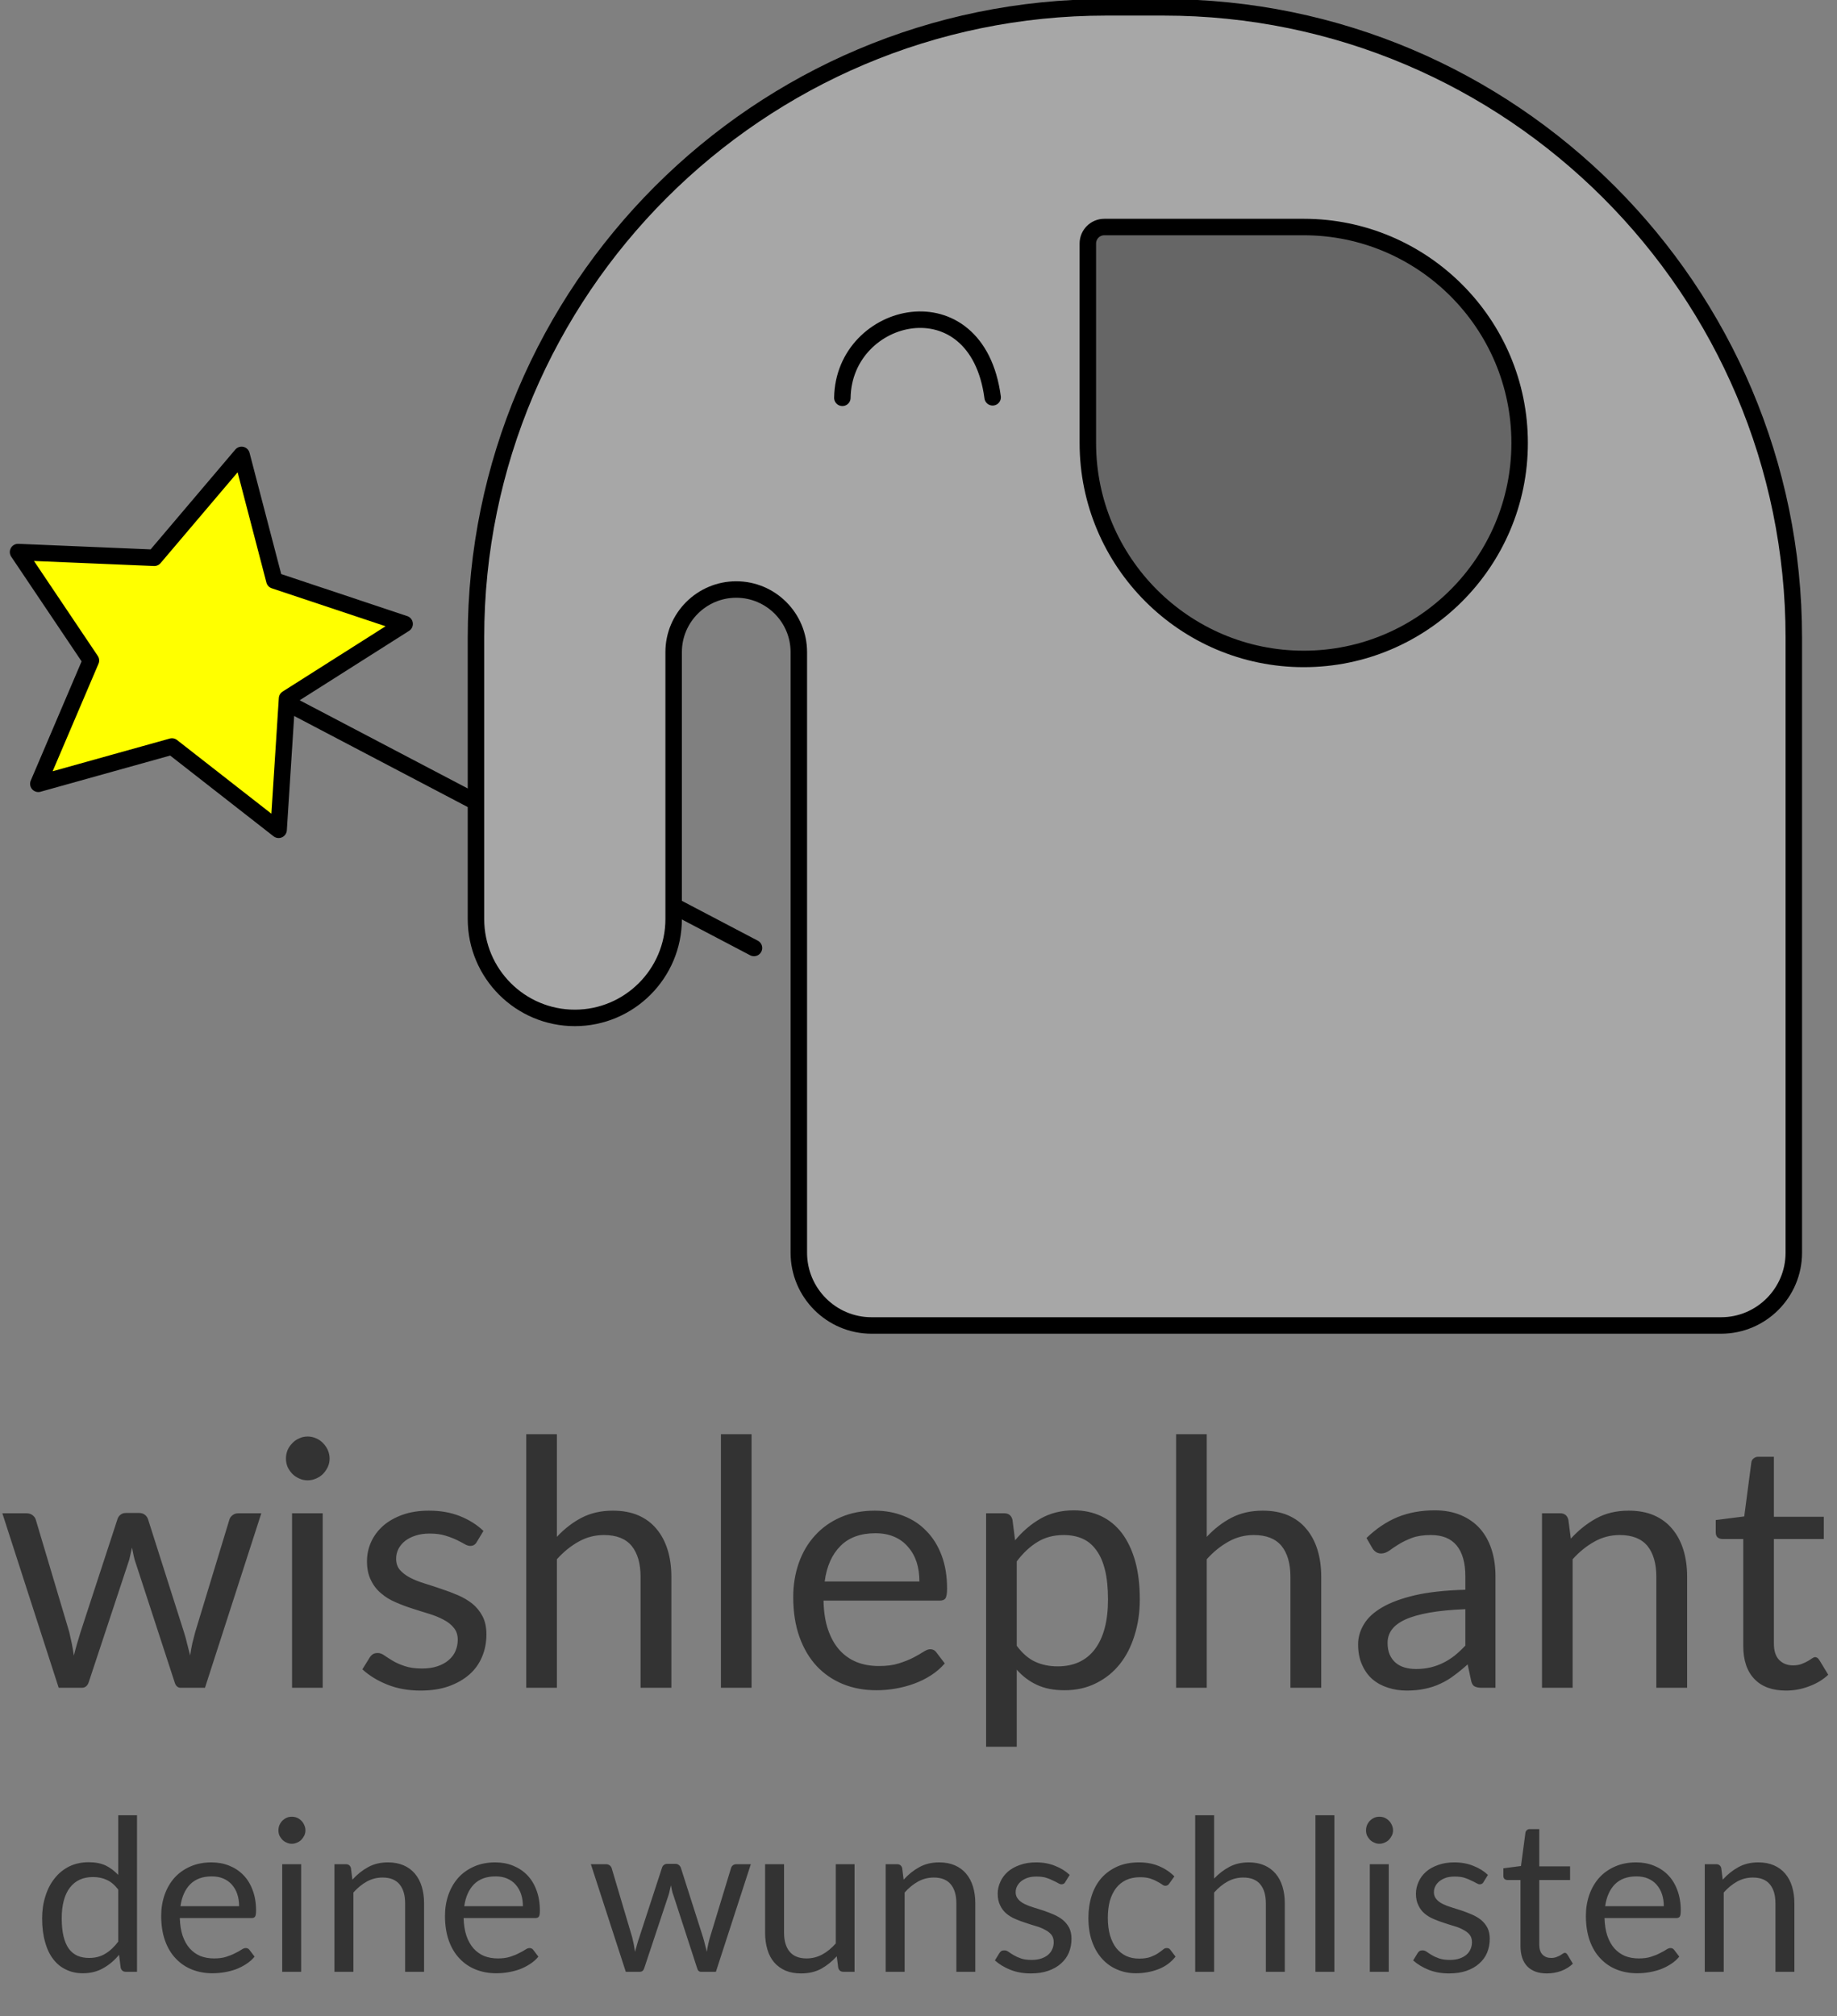 <?xml version="1.0" encoding="utf-8"?>
<svg viewBox="0 0 111.516 122.375" width="111.516px" height="122.375px" xmlns="http://www.w3.org/2000/svg">
  <rect x="0" y="0" width="111.516" height="122.375" fill="#808080" stroke="none"/>
  <g>
    <line style="stroke: rgb(0, 0, 0); stroke-linecap: round;" x1="17.264" y1="42.578" x2="45.77" y2="57.535"/>
    <polygon style="stroke-linejoin: round; stroke-linecap: round; fill: rgb(255, 255, 0); stroke: rgb(0, 0, 0);" points="1.096 33.506 9.367 33.853 14.665 27.609 16.656 35.23 24.563 37.867 17.425 42.395 16.913 50.362 10.439 45.307 2.327 47.571 5.52 40.087"/>
  </g>
  <g id="g3790" transform="matrix(1, 0, 0, 1, 14.133, -9.611)">
    <g transform="matrix(1, 0, 0, 1, 4.761, 0.057)">
      <path id="path4763" d="M 34.014 90 L 85.585 90 C 88.02 90 90 88.02 90 85.586 L 90 48.254 C 90 27.16 72.839 10 51.746 10 L 48.254 10 C 27.161 10 10 27.16 10 48.254 L 10 65.333 C 10 68.642 12.691 71.333 16 71.333 C 19.309 71.333 22 68.642 22 65.333 L 22 49.133 C 22 47.037 23.705 45.333 25.8 45.333 C 27.895 45.333 29.599 47.037 29.599 49.133 L 29.599 85.586 C 29.599 88.02 31.58 90 34.014 90 Z" style="fill: rgb(167, 167, 167); fill-opacity: 1; stroke: rgb(0, 0, 0); stroke-miterlimit: 4; stroke-dasharray: none; stroke-opacity: 1;"/>
      <path d="M 60.25 49.546 C 67.477 49.546 73.356 43.666 73.356 36.439 C 73.356 29.213 67.477 23.333 60.25 23.333 L 48.144 23.333 C 47.591 23.333 47.144 23.78 47.144 24.333 L 47.144 36.439 C 47.144 43.666 53.023 49.546 60.25 49.546 Z" id="path4799" style="fill: rgb(102, 102, 102); fill-opacity: 1; stroke: rgb(0, 0, 0); stroke-miterlimit: 4; stroke-dasharray: none; stroke-opacity: 1;"/>
      <path style="fill: none; stroke-linecap: round; stroke: rgb(0, 0, 0);" d="M 32.242 33.698 C 32.322 28.376 40.408 26.459 41.364 33.668"/>
    </g>
  </g>
  <path d="M 3.563 102.435 L 0.143 91.845 L 1.603 91.845 C 1.756 91.845 1.883 91.885 1.983 91.965 C 2.076 92.038 2.14 92.128 2.173 92.235 L 4.203 99.045 C 4.256 99.298 4.31 99.542 4.363 99.775 C 4.41 100.008 4.45 100.245 4.483 100.485 C 4.543 100.245 4.606 100.008 4.673 99.775 C 4.746 99.542 4.82 99.298 4.893 99.045 L 7.133 92.195 C 7.166 92.088 7.226 92.002 7.313 91.935 C 7.4 91.862 7.51 91.825 7.643 91.825 L 8.443 91.825 C 8.583 91.825 8.7 91.862 8.793 91.935 C 8.88 92.002 8.943 92.088 8.983 92.195 L 11.163 99.045 C 11.243 99.292 11.31 99.535 11.363 99.775 C 11.423 100.008 11.483 100.242 11.543 100.475 C 11.576 100.242 11.62 99.998 11.673 99.745 C 11.733 99.498 11.793 99.265 11.853 99.045 L 13.923 92.235 C 13.956 92.122 14.023 92.028 14.123 91.955 C 14.216 91.882 14.33 91.845 14.463 91.845 L 15.863 91.845 L 12.443 102.435 L 10.963 102.435 C 10.783 102.435 10.66 102.315 10.593 102.075 L 8.253 94.905 C 8.193 94.745 8.146 94.582 8.113 94.415 C 8.08 94.248 8.046 94.085 8.013 93.925 C 7.973 94.085 7.936 94.248 7.903 94.415 C 7.87 94.588 7.823 94.755 7.763 94.915 L 5.393 102.075 C 5.32 102.315 5.176 102.435 4.963 102.435 L 3.563 102.435 ZM 17.729 91.845 L 19.589 91.845 L 19.589 102.435 L 17.729 102.435 L 17.729 91.845 Z M 20.009 88.525 C 20.009 88.705 19.972 88.875 19.899 89.035 C 19.825 89.188 19.729 89.328 19.609 89.455 C 19.489 89.575 19.349 89.668 19.189 89.735 C 19.029 89.808 18.859 89.845 18.679 89.845 C 18.492 89.845 18.322 89.808 18.169 89.735 C 18.009 89.668 17.869 89.575 17.749 89.455 C 17.629 89.328 17.532 89.188 17.459 89.035 C 17.392 88.875 17.359 88.705 17.359 88.525 C 17.359 88.345 17.392 88.172 17.459 88.005 C 17.532 87.845 17.629 87.705 17.749 87.585 C 17.869 87.458 18.009 87.362 18.169 87.295 C 18.322 87.222 18.492 87.185 18.679 87.185 C 18.859 87.185 19.029 87.222 19.189 87.295 C 19.349 87.362 19.489 87.458 19.609 87.585 C 19.729 87.705 19.825 87.845 19.899 88.005 C 19.972 88.172 20.009 88.345 20.009 88.525 ZM 29.348 92.915 L 28.938 93.595 C 28.851 93.748 28.721 93.825 28.548 93.825 C 28.441 93.825 28.321 93.785 28.188 93.705 C 28.061 93.632 27.901 93.548 27.708 93.455 C 27.514 93.362 27.284 93.275 27.018 93.195 C 26.758 93.115 26.444 93.075 26.078 93.075 C 25.764 93.075 25.484 93.115 25.238 93.195 C 24.984 93.275 24.768 93.385 24.588 93.525 C 24.414 93.665 24.281 93.825 24.188 94.005 C 24.094 94.192 24.048 94.392 24.048 94.605 C 24.048 94.878 24.124 95.105 24.278 95.285 C 24.438 95.465 24.644 95.622 24.898 95.755 C 25.158 95.888 25.451 96.005 25.778 96.105 C 26.104 96.205 26.441 96.315 26.788 96.435 C 27.134 96.548 27.471 96.675 27.798 96.815 C 28.124 96.955 28.418 97.128 28.678 97.335 C 28.931 97.542 29.138 97.798 29.298 98.105 C 29.451 98.405 29.528 98.768 29.528 99.195 C 29.528 99.682 29.441 100.132 29.268 100.545 C 29.094 100.965 28.838 101.325 28.498 101.625 C 28.158 101.925 27.738 102.165 27.238 102.345 C 26.744 102.518 26.174 102.605 25.528 102.605 C 24.788 102.605 24.118 102.485 23.518 102.245 C 22.918 102.005 22.411 101.695 21.998 101.315 L 22.438 100.605 C 22.491 100.518 22.558 100.448 22.638 100.395 C 22.711 100.348 22.811 100.325 22.938 100.325 C 23.064 100.325 23.198 100.375 23.338 100.475 C 23.471 100.568 23.638 100.675 23.838 100.795 C 24.038 100.915 24.278 101.022 24.558 101.115 C 24.844 101.215 25.198 101.265 25.618 101.265 C 25.984 101.265 26.301 101.218 26.568 101.125 C 26.841 101.032 27.068 100.905 27.248 100.745 C 27.434 100.585 27.571 100.398 27.658 100.185 C 27.744 99.978 27.788 99.755 27.788 99.515 C 27.788 99.228 27.708 98.988 27.548 98.795 C 27.394 98.602 27.188 98.438 26.928 98.305 C 26.668 98.165 26.374 98.045 26.048 97.945 C 25.714 97.845 25.374 97.738 25.028 97.625 C 24.688 97.518 24.351 97.392 24.018 97.245 C 23.684 97.105 23.391 96.925 23.138 96.705 C 22.878 96.492 22.671 96.225 22.518 95.905 C 22.358 95.592 22.278 95.208 22.278 94.755 C 22.278 94.348 22.361 93.958 22.528 93.585 C 22.694 93.218 22.938 92.892 23.258 92.605 C 23.578 92.325 23.971 92.102 24.438 91.935 C 24.904 91.768 25.438 91.685 26.038 91.685 C 26.738 91.685 27.364 91.795 27.918 92.015 C 28.471 92.235 28.948 92.535 29.348 92.915 ZM 33.806 102.435 L 31.946 102.435 L 31.946 87.045 L 33.806 87.045 L 33.806 93.275 C 34.26 92.788 34.76 92.402 35.306 92.115 C 35.86 91.828 36.493 91.685 37.206 91.685 C 37.786 91.685 38.296 91.778 38.736 91.965 C 39.183 92.158 39.553 92.432 39.846 92.785 C 40.146 93.138 40.373 93.562 40.526 94.055 C 40.68 94.548 40.756 95.095 40.756 95.695 L 40.756 102.435 L 38.886 102.435 L 38.886 95.695 C 38.886 94.895 38.706 94.272 38.346 93.825 C 37.98 93.385 37.42 93.165 36.666 93.165 C 36.113 93.165 35.6 93.298 35.126 93.565 C 34.646 93.832 34.206 94.188 33.806 94.635 L 33.806 102.435 ZM 43.764 87.045 L 45.624 87.045 L 45.624 102.435 L 43.764 102.435 L 43.764 87.045 ZM 53.103 91.685 C 53.736 91.685 54.32 91.792 54.853 92.005 C 55.393 92.212 55.856 92.518 56.243 92.925 C 56.636 93.325 56.943 93.818 57.163 94.405 C 57.383 94.992 57.493 95.662 57.493 96.415 C 57.493 96.708 57.46 96.905 57.393 97.005 C 57.333 97.098 57.216 97.145 57.043 97.145 L 49.993 97.145 C 50.006 97.818 50.096 98.402 50.263 98.895 C 50.43 99.388 50.66 99.802 50.953 100.135 C 51.246 100.462 51.596 100.708 52.003 100.875 C 52.403 101.035 52.856 101.115 53.363 101.115 C 53.83 101.115 54.23 101.062 54.563 100.955 C 54.903 100.848 55.196 100.732 55.443 100.605 C 55.683 100.478 55.886 100.362 56.053 100.255 C 56.213 100.148 56.353 100.095 56.473 100.095 C 56.626 100.095 56.746 100.155 56.833 100.275 L 57.353 100.955 C 57.12 101.228 56.843 101.468 56.523 101.675 C 56.203 101.882 55.86 102.052 55.493 102.185 C 55.133 102.318 54.756 102.418 54.363 102.485 C 53.976 102.552 53.59 102.585 53.203 102.585 C 52.47 102.585 51.796 102.462 51.183 102.215 C 50.563 101.962 50.03 101.598 49.583 101.125 C 49.136 100.645 48.786 100.055 48.533 99.355 C 48.28 98.648 48.153 97.838 48.153 96.925 C 48.153 96.192 48.266 95.502 48.493 94.855 C 48.72 94.215 49.046 93.662 49.473 93.195 C 49.9 92.722 50.42 92.352 51.033 92.085 C 51.646 91.818 52.336 91.685 53.103 91.685 Z M 53.143 93.055 C 52.243 93.055 51.536 93.312 51.023 93.825 C 50.503 94.345 50.183 95.065 50.063 95.985 L 55.813 95.985 C 55.813 95.552 55.756 95.158 55.643 94.805 C 55.523 94.445 55.346 94.135 55.113 93.875 C 54.886 93.608 54.606 93.405 54.273 93.265 C 53.946 93.125 53.57 93.055 53.143 93.055 ZM 61.722 106.015 L 59.862 106.015 L 59.862 91.845 L 60.962 91.845 C 61.229 91.845 61.395 91.975 61.462 92.235 L 61.622 93.485 C 62.075 92.938 62.592 92.498 63.172 92.165 C 63.759 91.832 64.432 91.665 65.192 91.665 C 65.792 91.665 66.342 91.782 66.842 92.015 C 67.335 92.248 67.755 92.592 68.102 93.045 C 68.449 93.505 68.719 94.072 68.912 94.745 C 69.099 95.418 69.192 96.195 69.192 97.075 C 69.192 97.855 69.085 98.582 68.872 99.255 C 68.665 99.928 68.369 100.508 67.982 100.995 C 67.589 101.488 67.109 101.875 66.542 102.155 C 65.975 102.442 65.335 102.585 64.622 102.585 C 63.969 102.585 63.409 102.475 62.942 102.255 C 62.482 102.042 62.075 101.735 61.722 101.335 L 61.722 106.015 Z M 64.572 93.165 C 63.965 93.165 63.435 93.305 62.982 93.585 C 62.522 93.865 62.102 94.258 61.722 94.765 L 61.722 99.885 C 62.062 100.345 62.435 100.668 62.842 100.855 C 63.249 101.042 63.702 101.135 64.202 101.135 C 65.189 101.135 65.945 100.785 66.472 100.085 C 66.999 99.378 67.262 98.375 67.262 97.075 C 67.262 96.382 67.202 95.788 67.082 95.295 C 66.962 94.802 66.785 94.398 66.552 94.085 C 66.325 93.765 66.045 93.532 65.712 93.385 C 65.379 93.238 64.999 93.165 64.572 93.165 ZM 73.256 102.435 L 71.396 102.435 L 71.396 87.045 L 73.256 87.045 L 73.256 93.275 C 73.709 92.788 74.209 92.402 74.756 92.115 C 75.309 91.828 75.943 91.685 76.656 91.685 C 77.236 91.685 77.746 91.778 78.186 91.965 C 78.633 92.158 79.003 92.432 79.296 92.785 C 79.596 93.138 79.823 93.562 79.976 94.055 C 80.129 94.548 80.206 95.095 80.206 95.695 L 80.206 102.435 L 78.336 102.435 L 78.336 95.695 C 78.336 94.895 78.156 94.272 77.796 93.825 C 77.429 93.385 76.869 93.165 76.116 93.165 C 75.563 93.165 75.049 93.298 74.576 93.565 C 74.096 93.832 73.656 94.188 73.256 94.635 L 73.256 102.435 ZM 90.784 95.665 L 90.784 102.435 L 89.954 102.435 C 89.774 102.435 89.63 102.408 89.524 102.355 C 89.41 102.295 89.337 102.175 89.304 101.995 L 89.094 101.015 C 88.814 101.268 88.54 101.492 88.274 101.685 C 88.014 101.885 87.737 102.052 87.444 102.185 C 87.15 102.325 86.837 102.428 86.504 102.495 C 86.17 102.568 85.804 102.605 85.404 102.605 C 84.99 102.605 84.604 102.545 84.244 102.425 C 83.89 102.312 83.58 102.142 83.314 101.915 C 83.047 101.682 82.837 101.388 82.684 101.035 C 82.524 100.688 82.444 100.275 82.444 99.795 C 82.444 99.375 82.56 98.972 82.794 98.585 C 83.02 98.198 83.39 97.855 83.904 97.555 C 84.417 97.255 85.087 97.008 85.914 96.815 C 86.74 96.628 87.754 96.518 88.954 96.485 L 88.954 95.665 C 88.954 94.845 88.777 94.222 88.424 93.795 C 88.077 93.375 87.557 93.165 86.864 93.165 C 86.41 93.165 86.03 93.222 85.724 93.335 C 85.41 93.455 85.14 93.585 84.914 93.725 C 84.687 93.865 84.494 93.995 84.334 94.115 C 84.167 94.228 84.004 94.285 83.844 94.285 C 83.717 94.285 83.607 94.252 83.514 94.185 C 83.42 94.118 83.347 94.035 83.294 93.935 L 82.954 93.345 C 83.54 92.778 84.17 92.355 84.844 92.075 C 85.524 91.802 86.274 91.665 87.094 91.665 C 87.687 91.665 88.214 91.762 88.674 91.955 C 89.134 92.148 89.52 92.418 89.834 92.765 C 90.147 93.118 90.384 93.542 90.544 94.035 C 90.704 94.528 90.784 95.072 90.784 95.665 Z M 85.954 101.295 C 86.28 101.295 86.58 101.262 86.854 101.195 C 87.127 101.128 87.384 101.035 87.624 100.915 C 87.864 100.795 88.094 100.648 88.314 100.475 C 88.534 100.295 88.747 100.095 88.954 99.875 L 88.954 97.665 C 88.1 97.698 87.374 97.768 86.774 97.875 C 86.174 97.982 85.684 98.122 85.304 98.295 C 84.93 98.468 84.657 98.675 84.484 98.915 C 84.317 99.148 84.234 99.412 84.234 99.705 C 84.234 99.985 84.277 100.225 84.364 100.425 C 84.457 100.632 84.58 100.798 84.734 100.925 C 84.887 101.052 85.067 101.145 85.274 101.205 C 85.487 101.265 85.714 101.295 85.954 101.295 ZM 95.468 102.435 L 93.608 102.435 L 93.608 91.845 L 94.708 91.845 C 94.974 91.845 95.141 91.975 95.208 92.235 L 95.358 93.385 C 95.818 92.878 96.331 92.468 96.898 92.155 C 97.464 91.842 98.121 91.685 98.868 91.685 C 99.448 91.685 99.958 91.778 100.398 91.965 C 100.844 92.158 101.214 92.432 101.508 92.785 C 101.808 93.138 102.034 93.562 102.188 94.055 C 102.341 94.548 102.418 95.095 102.418 95.695 L 102.418 102.435 L 100.548 102.435 L 100.548 95.695 C 100.548 94.895 100.368 94.272 100.008 93.825 C 99.641 93.385 99.081 93.165 98.328 93.165 C 97.774 93.165 97.261 93.298 96.788 93.565 C 96.308 93.832 95.868 94.188 95.468 94.635 L 95.468 102.435 ZM 108.425 102.605 C 107.592 102.605 106.952 102.372 106.505 101.905 C 106.052 101.438 105.825 100.765 105.825 99.885 L 105.825 93.405 L 104.555 93.405 C 104.442 93.405 104.345 93.372 104.265 93.305 C 104.192 93.238 104.155 93.135 104.155 92.995 L 104.155 92.255 L 105.885 92.035 L 106.315 88.765 C 106.329 88.658 106.375 88.575 106.455 88.515 C 106.529 88.448 106.625 88.415 106.745 88.415 L 107.685 88.415 L 107.685 92.055 L 110.715 92.055 L 110.715 93.405 L 107.685 93.405 L 107.685 99.755 C 107.685 100.202 107.795 100.535 108.015 100.755 C 108.229 100.968 108.505 101.075 108.845 101.075 C 109.039 101.075 109.209 101.048 109.355 100.995 C 109.495 100.942 109.619 100.885 109.725 100.825 C 109.832 100.765 109.922 100.708 109.995 100.655 C 110.069 100.602 110.132 100.575 110.185 100.575 C 110.285 100.575 110.372 100.635 110.445 100.755 L 110.985 101.645 C 110.665 101.945 110.279 102.178 109.825 102.345 C 109.372 102.518 108.905 102.605 108.425 102.605 Z" transform="matrix(1, 0, 0, 1, 0, 0)" style="fill: rgb(51, 51, 51); white-space: pre;"/>
  <path d="M 8.317 119.672 L 7.637 119.672 C 7.477 119.672 7.374 119.592 7.327 119.432 L 7.227 118.642 C 6.947 118.982 6.627 119.252 6.267 119.452 C 5.907 119.659 5.494 119.762 5.027 119.762 C 4.654 119.762 4.317 119.689 4.017 119.542 C 3.71 119.402 3.45 119.192 3.237 118.912 C 3.017 118.632 2.85 118.282 2.737 117.862 C 2.617 117.449 2.557 116.972 2.557 116.432 C 2.557 115.945 2.624 115.495 2.757 115.082 C 2.884 114.669 3.07 114.309 3.317 114.002 C 3.557 113.695 3.85 113.455 4.197 113.282 C 4.55 113.109 4.947 113.022 5.387 113.022 C 5.787 113.022 6.13 113.089 6.417 113.222 C 6.697 113.362 6.95 113.552 7.177 113.792 L 7.177 110.172 L 8.317 110.172 L 8.317 119.672 Z M 5.417 118.832 C 5.79 118.832 6.117 118.745 6.397 118.572 C 6.677 118.405 6.937 118.162 7.177 117.842 L 7.177 114.682 C 6.964 114.402 6.73 114.205 6.477 114.092 C 6.23 113.979 5.954 113.922 5.647 113.922 C 5.034 113.922 4.564 114.139 4.237 114.572 C 3.91 115.005 3.747 115.625 3.747 116.432 C 3.747 116.852 3.784 117.215 3.857 117.522 C 3.93 117.822 4.037 118.072 4.177 118.272 C 4.324 118.465 4.5 118.609 4.707 118.702 C 4.914 118.789 5.15 118.832 5.417 118.832 ZM 12.835 113.032 C 13.229 113.032 13.589 113.099 13.915 113.232 C 14.249 113.365 14.535 113.555 14.775 113.802 C 15.015 114.049 15.202 114.352 15.335 114.712 C 15.475 115.079 15.545 115.492 15.545 115.952 C 15.545 116.139 15.525 116.262 15.485 116.322 C 15.445 116.382 15.372 116.412 15.265 116.412 L 10.915 116.412 C 10.929 116.825 10.985 117.182 11.085 117.482 C 11.192 117.789 11.335 118.045 11.515 118.252 C 11.695 118.452 11.909 118.605 12.155 118.712 C 12.409 118.812 12.689 118.862 12.995 118.862 C 13.282 118.862 13.529 118.829 13.735 118.762 C 13.949 118.695 14.129 118.622 14.275 118.542 C 14.429 118.469 14.555 118.399 14.655 118.332 C 14.755 118.265 14.842 118.232 14.915 118.232 C 15.009 118.232 15.082 118.265 15.135 118.332 L 15.455 118.752 C 15.315 118.925 15.145 119.075 14.945 119.202 C 14.752 119.329 14.542 119.435 14.315 119.522 C 14.089 119.602 13.855 119.662 13.615 119.702 C 13.375 119.742 13.135 119.762 12.895 119.762 C 12.449 119.762 12.032 119.685 11.645 119.532 C 11.265 119.379 10.939 119.155 10.665 118.862 C 10.385 118.569 10.169 118.205 10.015 117.772 C 9.862 117.339 9.785 116.839 9.785 116.272 C 9.785 115.819 9.855 115.392 9.995 114.992 C 10.135 114.599 10.335 114.255 10.595 113.962 C 10.855 113.675 11.175 113.449 11.555 113.282 C 11.935 113.115 12.362 113.032 12.835 113.032 Z M 12.855 113.882 C 12.302 113.882 11.865 114.042 11.545 114.362 C 11.232 114.682 11.035 115.125 10.955 115.692 L 14.515 115.692 C 14.515 115.425 14.479 115.182 14.405 114.962 C 14.332 114.742 14.222 114.549 14.075 114.382 C 13.935 114.222 13.762 114.099 13.555 114.012 C 13.355 113.925 13.122 113.882 12.855 113.882 ZM 17.132 113.142 L 18.282 113.142 L 18.282 119.672 L 17.132 119.672 L 17.132 113.142 Z M 18.542 111.092 C 18.542 111.199 18.519 111.302 18.472 111.402 C 18.426 111.495 18.366 111.582 18.292 111.662 C 18.219 111.735 18.132 111.792 18.032 111.832 C 17.932 111.879 17.826 111.902 17.712 111.902 C 17.599 111.902 17.496 111.879 17.402 111.832 C 17.302 111.792 17.216 111.735 17.142 111.662 C 17.069 111.582 17.009 111.495 16.962 111.402 C 16.922 111.302 16.902 111.199 16.902 111.092 C 16.902 110.979 16.922 110.872 16.962 110.772 C 17.009 110.665 17.069 110.575 17.142 110.502 C 17.216 110.429 17.302 110.369 17.402 110.322 C 17.496 110.282 17.599 110.262 17.712 110.262 C 17.826 110.262 17.932 110.282 18.032 110.322 C 18.132 110.369 18.219 110.429 18.292 110.502 C 18.366 110.575 18.426 110.665 18.472 110.772 C 18.519 110.872 18.542 110.979 18.542 111.092 ZM 21.453 119.672 L 20.303 119.672 L 20.303 113.142 L 20.993 113.142 C 21.153 113.142 21.257 113.219 21.303 113.372 L 21.393 114.082 C 21.673 113.769 21.99 113.515 22.343 113.322 C 22.69 113.129 23.093 113.032 23.553 113.032 C 23.913 113.032 24.23 113.092 24.503 113.212 C 24.777 113.332 25.003 113.499 25.183 113.712 C 25.37 113.932 25.51 114.195 25.603 114.502 C 25.697 114.809 25.743 115.145 25.743 115.512 L 25.743 119.672 L 24.593 119.672 L 24.593 115.512 C 24.593 115.019 24.48 114.635 24.253 114.362 C 24.027 114.089 23.683 113.952 23.223 113.952 C 22.883 113.952 22.567 114.032 22.273 114.192 C 21.973 114.359 21.7 114.582 21.453 114.862 L 21.453 119.672 ZM 30.063 113.032 C 30.456 113.032 30.816 113.099 31.143 113.232 C 31.476 113.365 31.763 113.555 32.003 113.802 C 32.243 114.049 32.43 114.352 32.563 114.712 C 32.703 115.079 32.773 115.492 32.773 115.952 C 32.773 116.139 32.753 116.262 32.713 116.322 C 32.673 116.382 32.6 116.412 32.493 116.412 L 28.143 116.412 C 28.156 116.825 28.213 117.182 28.313 117.482 C 28.42 117.789 28.563 118.045 28.743 118.252 C 28.923 118.452 29.136 118.605 29.383 118.712 C 29.636 118.812 29.916 118.862 30.223 118.862 C 30.51 118.862 30.756 118.829 30.963 118.762 C 31.176 118.695 31.356 118.622 31.503 118.542 C 31.656 118.469 31.783 118.399 31.883 118.332 C 31.983 118.265 32.07 118.232 32.143 118.232 C 32.236 118.232 32.31 118.265 32.363 118.332 L 32.683 118.752 C 32.543 118.925 32.373 119.075 32.173 119.202 C 31.98 119.329 31.77 119.435 31.543 119.522 C 31.316 119.602 31.083 119.662 30.843 119.702 C 30.603 119.742 30.363 119.762 30.123 119.762 C 29.676 119.762 29.26 119.685 28.873 119.532 C 28.493 119.379 28.166 119.155 27.893 118.862 C 27.613 118.569 27.396 118.205 27.243 117.772 C 27.09 117.339 27.013 116.839 27.013 116.272 C 27.013 115.819 27.083 115.392 27.223 114.992 C 27.363 114.599 27.563 114.255 27.823 113.962 C 28.083 113.675 28.403 113.449 28.783 113.282 C 29.163 113.115 29.59 113.032 30.063 113.032 Z M 30.083 113.882 C 29.53 113.882 29.093 114.042 28.773 114.362 C 28.46 114.682 28.263 115.125 28.183 115.692 L 31.743 115.692 C 31.743 115.425 31.706 115.182 31.633 114.962 C 31.56 114.742 31.45 114.549 31.303 114.382 C 31.163 114.222 30.99 114.099 30.783 114.012 C 30.583 113.925 30.35 113.882 30.083 113.882 ZM 37.989 119.672 L 35.869 113.142 L 36.769 113.142 C 36.869 113.142 36.949 113.165 37.009 113.212 C 37.069 113.259 37.109 113.312 37.129 113.372 L 38.379 117.582 C 38.412 117.735 38.445 117.885 38.479 118.032 C 38.505 118.172 38.529 118.315 38.549 118.462 C 38.589 118.315 38.629 118.172 38.669 118.032 C 38.709 117.885 38.755 117.735 38.809 117.582 L 40.189 113.352 C 40.209 113.285 40.245 113.232 40.299 113.192 C 40.352 113.145 40.419 113.122 40.499 113.122 L 40.999 113.122 C 41.085 113.122 41.155 113.145 41.209 113.192 C 41.262 113.232 41.302 113.285 41.329 113.352 L 42.679 117.582 C 42.725 117.735 42.765 117.885 42.799 118.032 C 42.839 118.172 42.875 118.315 42.909 118.462 C 42.929 118.315 42.955 118.165 42.989 118.012 C 43.022 117.859 43.059 117.715 43.099 117.582 L 44.379 113.372 C 44.399 113.305 44.439 113.249 44.499 113.202 C 44.559 113.162 44.629 113.142 44.709 113.142 L 45.579 113.142 L 43.459 119.672 L 42.549 119.672 C 42.435 119.672 42.359 119.599 42.319 119.452 L 40.879 115.022 C 40.839 114.922 40.809 114.822 40.789 114.722 C 40.769 114.622 40.749 114.522 40.729 114.422 C 40.702 114.522 40.679 114.622 40.659 114.722 C 40.639 114.829 40.612 114.932 40.579 115.032 L 39.109 119.452 C 39.062 119.599 38.975 119.672 38.849 119.672 L 37.989 119.672 ZM 46.446 113.142 L 47.596 113.142 L 47.596 117.302 C 47.596 117.795 47.71 118.179 47.936 118.452 C 48.163 118.725 48.506 118.862 48.966 118.862 C 49.3 118.862 49.616 118.782 49.916 118.622 C 50.21 118.462 50.483 118.239 50.736 117.952 L 50.736 113.142 L 51.876 113.142 L 51.876 119.672 L 51.196 119.672 C 51.036 119.672 50.933 119.592 50.886 119.432 L 50.796 118.732 C 50.51 119.045 50.193 119.299 49.846 119.492 C 49.493 119.679 49.086 119.772 48.626 119.772 C 48.273 119.772 47.96 119.715 47.686 119.602 C 47.413 119.482 47.183 119.315 46.996 119.102 C 46.81 118.882 46.673 118.622 46.586 118.322 C 46.493 118.015 46.446 117.675 46.446 117.302 L 46.446 113.142 ZM 54.916 119.672 L 53.766 119.672 L 53.766 113.142 L 54.456 113.142 C 54.616 113.142 54.719 113.219 54.766 113.372 L 54.856 114.082 C 55.136 113.769 55.453 113.515 55.806 113.322 C 56.153 113.129 56.556 113.032 57.016 113.032 C 57.376 113.032 57.693 113.092 57.966 113.212 C 58.239 113.332 58.466 113.499 58.646 113.712 C 58.833 113.932 58.973 114.195 59.066 114.502 C 59.159 114.809 59.206 115.145 59.206 115.512 L 59.206 119.672 L 58.056 119.672 L 58.056 115.512 C 58.056 115.019 57.943 114.635 57.716 114.362 C 57.489 114.089 57.146 113.952 56.686 113.952 C 56.346 113.952 56.029 114.032 55.736 114.192 C 55.436 114.359 55.163 114.582 54.916 114.862 L 54.916 119.672 ZM 64.936 113.792 L 64.676 114.212 C 64.629 114.312 64.549 114.362 64.436 114.362 C 64.376 114.362 64.302 114.335 64.216 114.282 C 64.136 114.235 64.036 114.185 63.916 114.132 C 63.802 114.072 63.662 114.015 63.496 113.962 C 63.336 113.915 63.142 113.892 62.916 113.892 C 62.722 113.892 62.549 113.915 62.396 113.962 C 62.242 114.015 62.109 114.085 61.996 114.172 C 61.889 114.259 61.806 114.359 61.746 114.472 C 61.686 114.585 61.656 114.709 61.656 114.842 C 61.656 115.009 61.706 115.149 61.806 115.262 C 61.899 115.375 62.026 115.472 62.186 115.552 C 62.346 115.632 62.526 115.702 62.726 115.762 C 62.932 115.829 63.142 115.895 63.356 115.962 C 63.569 116.035 63.776 116.115 63.976 116.202 C 64.176 116.289 64.356 116.395 64.516 116.522 C 64.676 116.655 64.806 116.815 64.906 117.002 C 64.999 117.189 65.046 117.412 65.046 117.672 C 65.046 117.972 64.992 118.252 64.886 118.512 C 64.779 118.765 64.619 118.985 64.406 119.172 C 64.199 119.359 63.942 119.505 63.636 119.612 C 63.329 119.719 62.976 119.772 62.576 119.772 C 62.122 119.772 61.709 119.699 61.336 119.552 C 60.969 119.405 60.656 119.215 60.396 118.982 L 60.666 118.542 C 60.699 118.489 60.739 118.445 60.786 118.412 C 60.832 118.385 60.896 118.372 60.976 118.372 C 61.056 118.372 61.139 118.402 61.226 118.462 C 61.306 118.522 61.409 118.589 61.536 118.662 C 61.656 118.735 61.802 118.802 61.976 118.862 C 62.149 118.922 62.369 118.952 62.636 118.952 C 62.856 118.952 63.052 118.922 63.226 118.862 C 63.392 118.802 63.529 118.725 63.636 118.632 C 63.749 118.532 63.832 118.415 63.886 118.282 C 63.939 118.155 63.966 118.019 63.966 117.872 C 63.966 117.692 63.919 117.542 63.826 117.422 C 63.726 117.302 63.596 117.202 63.436 117.122 C 63.282 117.035 63.102 116.962 62.896 116.902 C 62.689 116.842 62.479 116.775 62.266 116.702 C 62.052 116.635 61.846 116.559 61.646 116.472 C 61.439 116.385 61.256 116.275 61.096 116.142 C 60.936 116.009 60.809 115.842 60.716 115.642 C 60.616 115.449 60.566 115.212 60.566 114.932 C 60.566 114.685 60.619 114.445 60.726 114.212 C 60.826 113.985 60.976 113.782 61.176 113.602 C 61.376 113.429 61.619 113.292 61.906 113.192 C 62.192 113.085 62.522 113.032 62.896 113.032 C 63.322 113.032 63.706 113.102 64.046 113.242 C 64.392 113.375 64.689 113.559 64.936 113.792 ZM 71.292 113.882 L 70.992 114.302 C 70.959 114.349 70.925 114.385 70.892 114.412 C 70.852 114.439 70.802 114.452 70.742 114.452 C 70.675 114.452 70.605 114.422 70.532 114.362 C 70.452 114.309 70.355 114.252 70.242 114.192 C 70.129 114.125 69.989 114.065 69.822 114.012 C 69.655 113.959 69.452 113.932 69.212 113.932 C 68.892 113.932 68.609 113.989 68.362 114.102 C 68.122 114.215 67.919 114.379 67.752 114.592 C 67.585 114.812 67.459 115.072 67.372 115.372 C 67.292 115.679 67.252 116.022 67.252 116.402 C 67.252 116.795 67.295 117.145 67.382 117.452 C 67.475 117.765 67.602 118.025 67.762 118.232 C 67.929 118.439 68.129 118.599 68.362 118.712 C 68.595 118.819 68.859 118.872 69.152 118.872 C 69.432 118.872 69.662 118.839 69.842 118.772 C 70.022 118.705 70.172 118.632 70.292 118.552 C 70.412 118.472 70.512 118.399 70.592 118.332 C 70.665 118.265 70.742 118.232 70.822 118.232 C 70.922 118.232 70.995 118.265 71.042 118.332 L 71.362 118.752 C 71.082 119.105 70.729 119.362 70.302 119.522 C 69.875 119.682 69.425 119.762 68.952 119.762 C 68.545 119.762 68.165 119.685 67.812 119.532 C 67.465 119.385 67.162 119.169 66.902 118.882 C 66.642 118.595 66.439 118.245 66.292 117.832 C 66.145 117.412 66.072 116.935 66.072 116.402 C 66.072 115.915 66.139 115.465 66.272 115.052 C 66.405 114.639 66.602 114.282 66.862 113.982 C 67.122 113.689 67.445 113.455 67.832 113.282 C 68.212 113.115 68.649 113.032 69.142 113.032 C 69.602 113.032 70.009 113.109 70.362 113.262 C 70.715 113.409 71.025 113.615 71.292 113.882 ZM 73.704 119.672 L 72.554 119.672 L 72.554 110.172 L 73.704 110.172 L 73.704 114.012 C 73.984 113.719 74.294 113.482 74.634 113.302 C 74.974 113.122 75.364 113.032 75.804 113.032 C 76.164 113.032 76.481 113.092 76.754 113.212 C 77.027 113.332 77.254 113.499 77.434 113.712 C 77.621 113.932 77.761 114.195 77.854 114.502 C 77.947 114.809 77.994 115.145 77.994 115.512 L 77.994 119.672 L 76.844 119.672 L 76.844 115.512 C 76.844 115.019 76.731 114.635 76.504 114.362 C 76.277 114.089 75.934 113.952 75.474 113.952 C 75.134 113.952 74.817 114.032 74.524 114.192 C 74.224 114.359 73.951 114.582 73.704 114.862 L 73.704 119.672 ZM 79.854 110.172 L 81.004 110.172 L 81.004 119.672 L 79.854 119.672 L 79.854 110.172 ZM 83.155 113.142 L 84.305 113.142 L 84.305 119.672 L 83.155 119.672 L 83.155 113.142 Z M 84.565 111.092 C 84.565 111.199 84.542 111.302 84.495 111.402 C 84.448 111.495 84.388 111.582 84.315 111.662 C 84.242 111.735 84.155 111.792 84.055 111.832 C 83.955 111.879 83.848 111.902 83.735 111.902 C 83.622 111.902 83.518 111.879 83.425 111.832 C 83.325 111.792 83.238 111.735 83.165 111.662 C 83.092 111.582 83.032 111.495 82.985 111.402 C 82.945 111.302 82.925 111.199 82.925 111.092 C 82.925 110.979 82.945 110.872 82.985 110.772 C 83.032 110.665 83.092 110.575 83.165 110.502 C 83.238 110.429 83.325 110.369 83.425 110.322 C 83.518 110.282 83.622 110.262 83.735 110.262 C 83.848 110.262 83.955 110.282 84.055 110.322 C 84.155 110.369 84.242 110.429 84.315 110.502 C 84.388 110.575 84.448 110.665 84.495 110.772 C 84.542 110.872 84.565 110.979 84.565 111.092 ZM 90.326 113.792 L 90.066 114.212 C 90.019 114.312 89.939 114.362 89.826 114.362 C 89.766 114.362 89.693 114.335 89.606 114.282 C 89.526 114.235 89.426 114.185 89.306 114.132 C 89.193 114.072 89.053 114.015 88.886 113.962 C 88.726 113.915 88.533 113.892 88.306 113.892 C 88.113 113.892 87.939 113.915 87.786 113.962 C 87.633 114.015 87.499 114.085 87.386 114.172 C 87.279 114.259 87.196 114.359 87.136 114.472 C 87.076 114.585 87.046 114.709 87.046 114.842 C 87.046 115.009 87.096 115.149 87.196 115.262 C 87.289 115.375 87.416 115.472 87.576 115.552 C 87.736 115.632 87.916 115.702 88.116 115.762 C 88.323 115.829 88.533 115.895 88.746 115.962 C 88.959 116.035 89.166 116.115 89.366 116.202 C 89.566 116.289 89.746 116.395 89.906 116.522 C 90.066 116.655 90.196 116.815 90.296 117.002 C 90.389 117.189 90.436 117.412 90.436 117.672 C 90.436 117.972 90.383 118.252 90.276 118.512 C 90.169 118.765 90.009 118.985 89.796 119.172 C 89.589 119.359 89.333 119.505 89.026 119.612 C 88.719 119.719 88.366 119.772 87.966 119.772 C 87.513 119.772 87.099 119.699 86.726 119.552 C 86.359 119.405 86.046 119.215 85.786 118.982 L 86.056 118.542 C 86.089 118.489 86.129 118.445 86.176 118.412 C 86.223 118.385 86.286 118.372 86.366 118.372 C 86.446 118.372 86.529 118.402 86.616 118.462 C 86.696 118.522 86.799 118.589 86.926 118.662 C 87.046 118.735 87.193 118.802 87.366 118.862 C 87.539 118.922 87.759 118.952 88.026 118.952 C 88.246 118.952 88.443 118.922 88.616 118.862 C 88.783 118.802 88.919 118.725 89.026 118.632 C 89.139 118.532 89.223 118.415 89.276 118.282 C 89.329 118.155 89.356 118.019 89.356 117.872 C 89.356 117.692 89.309 117.542 89.216 117.422 C 89.116 117.302 88.986 117.202 88.826 117.122 C 88.673 117.035 88.493 116.962 88.286 116.902 C 88.079 116.842 87.869 116.775 87.656 116.702 C 87.443 116.635 87.236 116.559 87.036 116.472 C 86.829 116.385 86.646 116.275 86.486 116.142 C 86.326 116.009 86.199 115.842 86.106 115.642 C 86.006 115.449 85.956 115.212 85.956 114.932 C 85.956 114.685 86.009 114.445 86.116 114.212 C 86.216 113.985 86.366 113.782 86.566 113.602 C 86.766 113.429 87.009 113.292 87.296 113.192 C 87.583 113.085 87.913 113.032 88.286 113.032 C 88.713 113.032 89.096 113.102 89.436 113.242 C 89.783 113.375 90.079 113.559 90.326 113.792 ZM 93.902 119.772 C 93.389 119.772 92.992 119.629 92.712 119.342 C 92.439 119.055 92.302 118.642 92.302 118.102 L 92.302 114.102 L 91.512 114.102 C 91.446 114.102 91.386 114.082 91.332 114.042 C 91.286 113.995 91.262 113.932 91.262 113.852 L 91.262 113.392 L 92.332 113.252 L 92.602 111.232 C 92.609 111.172 92.636 111.122 92.682 111.082 C 92.729 111.035 92.789 111.012 92.862 111.012 L 93.442 111.012 L 93.442 113.272 L 95.312 113.272 L 95.312 114.102 L 93.442 114.102 L 93.442 118.022 C 93.442 118.295 93.509 118.499 93.642 118.632 C 93.776 118.765 93.949 118.832 94.162 118.832 C 94.282 118.832 94.386 118.815 94.472 118.782 C 94.559 118.749 94.636 118.715 94.702 118.682 C 94.769 118.642 94.826 118.605 94.872 118.572 C 94.912 118.539 94.952 118.522 94.992 118.522 C 95.052 118.522 95.106 118.559 95.152 118.632 L 95.482 119.182 C 95.289 119.369 95.052 119.515 94.772 119.622 C 94.492 119.722 94.202 119.772 93.902 119.772 ZM 99.322 113.032 C 99.716 113.032 100.076 113.099 100.402 113.232 C 100.736 113.365 101.022 113.555 101.262 113.802 C 101.502 114.049 101.689 114.352 101.822 114.712 C 101.962 115.079 102.032 115.492 102.032 115.952 C 102.032 116.139 102.012 116.262 101.972 116.322 C 101.932 116.382 101.859 116.412 101.752 116.412 L 97.402 116.412 C 97.416 116.825 97.472 117.182 97.572 117.482 C 97.679 117.789 97.822 118.045 98.002 118.252 C 98.182 118.452 98.396 118.605 98.642 118.712 C 98.896 118.812 99.176 118.862 99.482 118.862 C 99.769 118.862 100.016 118.829 100.222 118.762 C 100.436 118.695 100.616 118.622 100.762 118.542 C 100.916 118.469 101.042 118.399 101.142 118.332 C 101.242 118.265 101.329 118.232 101.402 118.232 C 101.496 118.232 101.569 118.265 101.622 118.332 L 101.942 118.752 C 101.802 118.925 101.632 119.075 101.432 119.202 C 101.239 119.329 101.029 119.435 100.802 119.522 C 100.576 119.602 100.342 119.662 100.102 119.702 C 99.862 119.742 99.622 119.762 99.382 119.762 C 98.936 119.762 98.519 119.685 98.132 119.532 C 97.752 119.379 97.426 119.155 97.152 118.862 C 96.872 118.569 96.656 118.205 96.502 117.772 C 96.349 117.339 96.272 116.839 96.272 116.272 C 96.272 115.819 96.342 115.392 96.482 114.992 C 96.622 114.599 96.822 114.255 97.082 113.962 C 97.342 113.675 97.662 113.449 98.042 113.282 C 98.422 113.115 98.849 113.032 99.322 113.032 Z M 99.342 113.882 C 98.789 113.882 98.352 114.042 98.032 114.362 C 97.719 114.682 97.522 115.125 97.442 115.692 L 101.002 115.692 C 101.002 115.425 100.966 115.182 100.892 114.962 C 100.819 114.742 100.709 114.549 100.562 114.382 C 100.422 114.222 100.249 114.099 100.042 114.012 C 99.842 113.925 99.609 113.882 99.342 113.882 ZM 104.639 119.672 L 103.489 119.672 L 103.489 113.142 L 104.179 113.142 C 104.339 113.142 104.443 113.219 104.489 113.372 L 104.579 114.082 C 104.859 113.769 105.176 113.515 105.529 113.322 C 105.876 113.129 106.279 113.032 106.739 113.032 C 107.099 113.032 107.416 113.092 107.689 113.212 C 107.963 113.332 108.189 113.499 108.369 113.712 C 108.556 113.932 108.696 114.195 108.789 114.502 C 108.883 114.809 108.929 115.145 108.929 115.512 L 108.929 119.672 L 107.779 119.672 L 107.779 115.512 C 107.779 115.019 107.666 114.635 107.439 114.362 C 107.213 114.089 106.869 113.952 106.409 113.952 C 106.069 113.952 105.753 114.032 105.459 114.192 C 105.159 114.359 104.886 114.582 104.639 114.862 L 104.639 119.672 Z" transform="matrix(1, 0, 0, 1, 0, 0)" style="fill: rgb(51, 51, 51); white-space: pre;"/>
</svg>